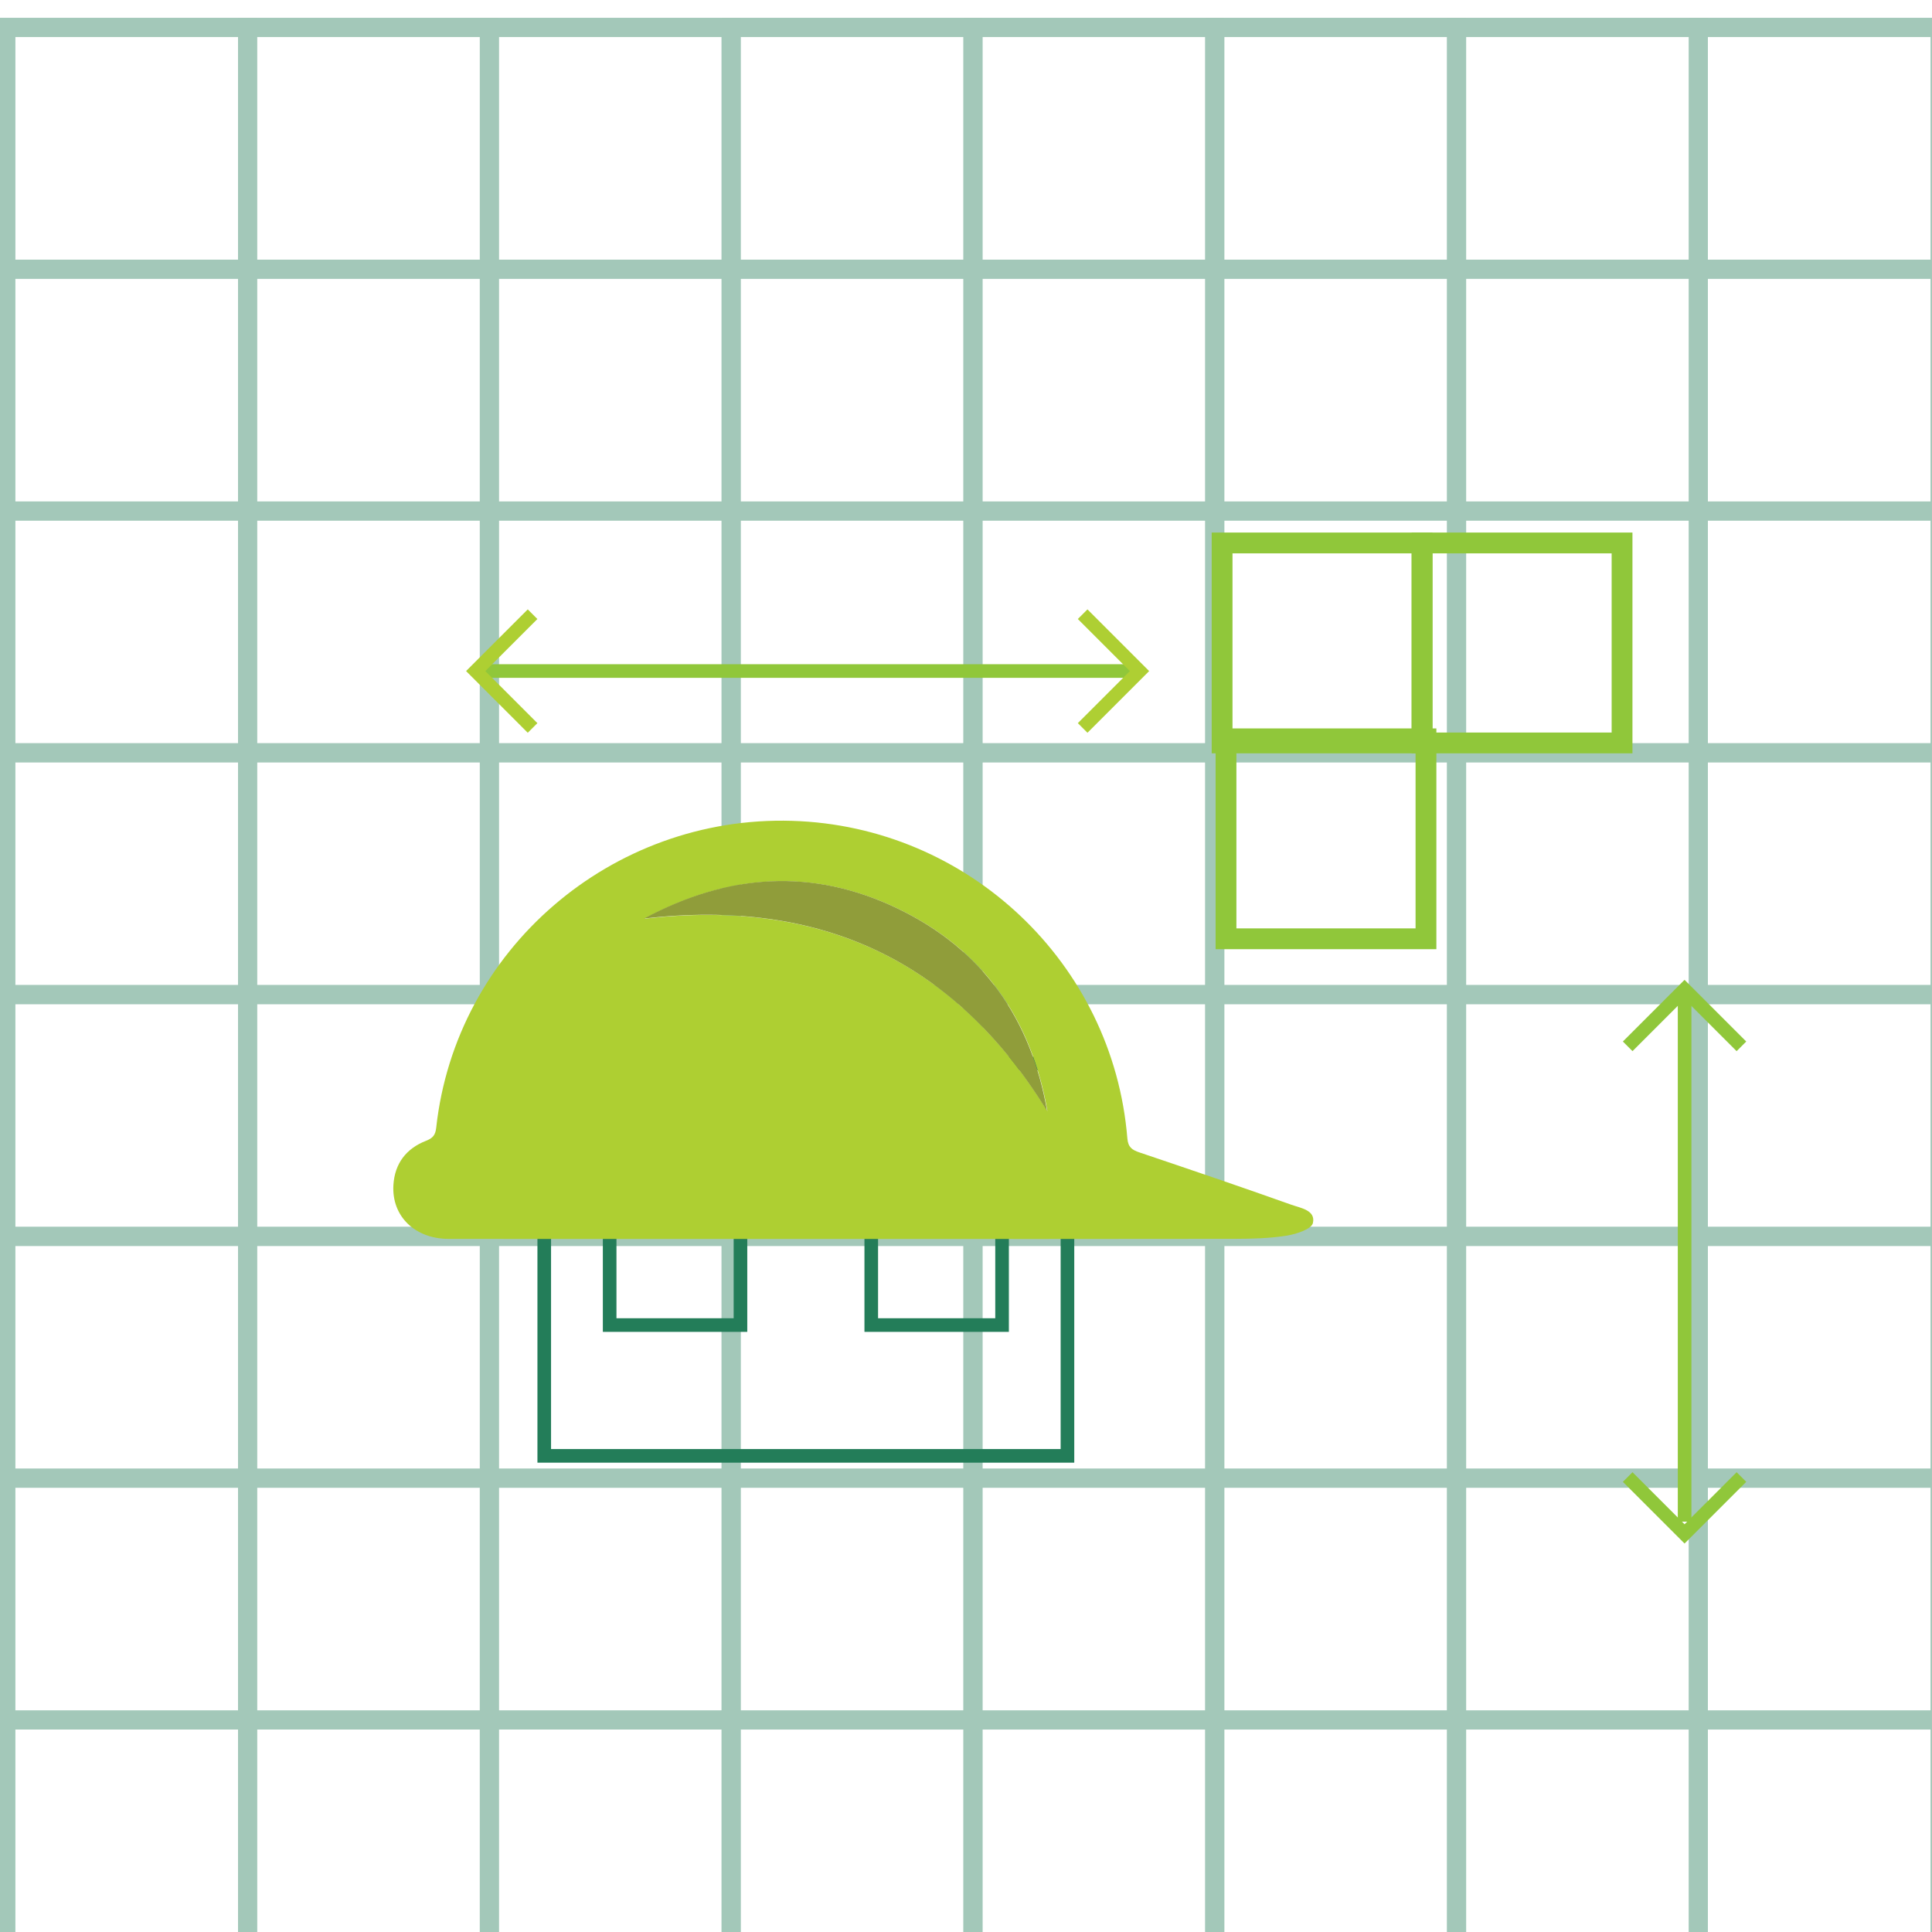 <?xml version="1.0" encoding="UTF-8" standalone="no"?>
<!-- Created with Inkscape (http://www.inkscape.org/) -->

<svg
   xmlns:dc="http://purl.org/dc/elements/1.1/"
   xmlns:cc="http://creativecommons.org/ns#"
   xmlns:rdf="http://www.w3.org/1999/02/22-rdf-syntax-ns#"
   xmlns:svg="http://www.w3.org/2000/svg"
   xmlns="http://www.w3.org/2000/svg"
   xmlns:sodipodi="http://sodipodi.sourceforge.net/DTD/sodipodi-0.dtd"
   xmlns:inkscape="http://www.inkscape.org/namespaces/inkscape"
   id="svg2"
   version="1.1"
   inkscape:version="0.91 r13725"
   xml:space="preserve"
   width="300"
   height="300"
   viewBox="0 0 300 300"
   sodipodi:docname="disenoIngeniría.svg"><defs
     id="defs6"><clipPath
       clipPathUnits="userSpaceOnUse"
       id="clipPath16"><path
         d="m 70.265,283.497 c 0,-115.092 93.299,-208.388 208.389,-208.388 l 0,0 c 115.089,0 208.389,93.296 208.389,208.388 l 0,0 c 0,115.09 -93.3,208.389 -208.389,208.39 l 0,0 c -115.09,0 -208.389,-93.3 -208.389,-208.39"
         id="path18"
         inkscape:connector-curvature="0" /></clipPath><clipPath
       clipPathUnits="userSpaceOnUse"
       id="clipPath24"><path
         d="m -12.362,482.162 613.911,0 0,-410.604 -613.911,0 0,410.604 z"
         id="path26"
         inkscape:connector-curvature="0" /></clipPath><clipPath
       clipPathUnits="userSpaceOnUse"
       id="clipPath278"><path
         d="m 0,566.93 566.93,0 L 566.93,0 0,0 0,566.93 Z"
         id="path280"
         inkscape:connector-curvature="0" /></clipPath><clipPath
       clipPathUnits="userSpaceOnUse"
       id="clipPath5626"><rect
         style="opacity:0.235;fill:#aecf32;fill-opacity:1;stroke:#90c73a;stroke-width:2.027;stroke-miterlimit:4;stroke-dasharray:none;stroke-opacity:1"
         id="rect5628"
         width="412.989"
         height="428.78"
         x="-15.669"
         y="-488.037"
         transform="scale(1,-1)" /></clipPath></defs><sodipodi:namedview
     pagecolor="#ffffff"
     bordercolor="#666666"
     borderopacity="1"
     objecttolerance="10"
     gridtolerance="10"
     guidetolerance="10"
     inkscape:pageopacity="0"
     inkscape:pageshadow="2"
     inkscape:window-width="1360"
     inkscape:window-height="704"
     id="namedview4"
     showgrid="false"
     inkscape:zoom="0.33302172"
     inkscape:cx="121.6176"
     inkscape:cy="525.8888"
     inkscape:window-x="0"
     inkscape:window-y="27"
     inkscape:window-maximized="1"
     inkscape:current-layer="g10" /><g
     id="g10"
     inkscape:groupmode="layer"
     inkscape:label="Iconos (1)"
     transform="matrix(1.25,0,0,-1.25,0,300)"><g
       id="g28"
       transform="matrix(0.591,0,0,0.591,6.835,-47.177)"
       clip-path="url(#clipPath5626)"><g
         style="opacity:0.42"
         id="g30"
         clip-path="url(#clipPath24)"><g
           id="g32"
           transform="translate(599.549,73.558)"><path
             inkscape:connector-curvature="0"
             id="path34"
             style="fill:none;stroke:#237d59;stroke-width:4;stroke-linecap:butt;stroke-linejoin:miter;stroke-miterlimit:10;stroke-dasharray:none;stroke-opacity:1"
             d="m 0,0 -609.911,0 0,406.604 L 0,406.604 0,0 Z" /></g><path
           inkscape:connector-curvature="0"
           id="path36"
           style="fill:none;stroke:#237d59;stroke-width:4;stroke-linecap:butt;stroke-linejoin:miter;stroke-miterlimit:10;stroke-dasharray:none;stroke-opacity:1"
           d="m 40.468,429.336 -50.83,0 0,50.826 50.83,0 0,-50.826 z" /><path
           inkscape:connector-curvature="0"
           id="path38"
           style="fill:none;stroke:#237d59;stroke-width:4;stroke-linecap:butt;stroke-linejoin:miter;stroke-miterlimit:10;stroke-dasharray:none;stroke-opacity:1"
           d="m 40.468,378.51 -50.83,0 0,50.827 50.83,0 0,-50.827 z" /><path
           inkscape:connector-curvature="0"
           id="path40"
           style="fill:none;stroke:#237d59;stroke-width:4;stroke-linecap:butt;stroke-linejoin:miter;stroke-miterlimit:10;stroke-dasharray:none;stroke-opacity:1"
           d="m 40.468,327.687 -50.83,0 0,50.823 50.83,0 0,-50.823 z" /><path
           inkscape:connector-curvature="0"
           id="path42"
           style="fill:none;stroke:#237d59;stroke-width:4;stroke-linecap:butt;stroke-linejoin:miter;stroke-miterlimit:10;stroke-dasharray:none;stroke-opacity:1"
           d="m 40.468,276.861 -50.83,0 0,50.826 50.83,0 0,-50.826 z" /><path
           inkscape:connector-curvature="0"
           id="path44"
           style="fill:none;stroke:#237d59;stroke-width:4;stroke-linecap:butt;stroke-linejoin:miter;stroke-miterlimit:10;stroke-dasharray:none;stroke-opacity:1"
           d="m 40.468,226.034 -50.83,0 0,50.827 50.83,0 0,-50.827 z" /><path
           inkscape:connector-curvature="0"
           id="path46"
           style="fill:none;stroke:#237d59;stroke-width:4;stroke-linecap:butt;stroke-linejoin:miter;stroke-miterlimit:10;stroke-dasharray:none;stroke-opacity:1"
           d="m 40.468,175.209 -50.83,0 0,50.825 50.83,0 0,-50.825 z" /><path
           inkscape:connector-curvature="0"
           id="path48"
           style="fill:none;stroke:#237d59;stroke-width:4;stroke-linecap:butt;stroke-linejoin:miter;stroke-miterlimit:10;stroke-dasharray:none;stroke-opacity:1"
           d="m 40.468,124.383 -50.83,0 0,50.826 50.83,0 0,-50.826 z" /><path
           inkscape:connector-curvature="0"
           id="path50"
           style="fill:none;stroke:#237d59;stroke-width:4;stroke-linecap:butt;stroke-linejoin:miter;stroke-miterlimit:10;stroke-dasharray:none;stroke-opacity:1"
           d="m 40.468,73.558 -50.83,0 0,50.825 50.83,0 0,-50.825 z" /><path
           inkscape:connector-curvature="0"
           id="path52"
           style="fill:none;stroke:#237d59;stroke-width:4;stroke-linecap:butt;stroke-linejoin:miter;stroke-miterlimit:10;stroke-dasharray:none;stroke-opacity:1"
           d="m 91.293,429.336 -50.825,0 0,50.826 50.825,0 0,-50.826 z" /><path
           inkscape:connector-curvature="0"
           id="path54"
           style="fill:none;stroke:#237d59;stroke-width:4;stroke-linecap:butt;stroke-linejoin:miter;stroke-miterlimit:10;stroke-dasharray:none;stroke-opacity:1"
           d="m 142.116,429.336 -50.823,0 0,50.826 50.823,0 0,-50.826 z" /><path
           inkscape:connector-curvature="0"
           id="path56"
           style="fill:none;stroke:#237d59;stroke-width:4;stroke-linecap:butt;stroke-linejoin:miter;stroke-miterlimit:10;stroke-dasharray:none;stroke-opacity:1"
           d="m 192.942,429.336 -50.826,0 0,50.826 50.826,0 0,-50.826 z" /><path
           inkscape:connector-curvature="0"
           id="path58"
           style="fill:none;stroke:#237d59;stroke-width:4;stroke-linecap:butt;stroke-linejoin:miter;stroke-miterlimit:10;stroke-dasharray:none;stroke-opacity:1"
           d="m 243.767,429.336 -50.824,0 0,50.826 50.824,0 0,-50.826 z" /><path
           inkscape:connector-curvature="0"
           id="path60"
           style="fill:none;stroke:#237d59;stroke-width:4;stroke-linecap:butt;stroke-linejoin:miter;stroke-miterlimit:10;stroke-dasharray:none;stroke-opacity:1"
           d="m 294.596,429.336 -50.829,0 0,50.826 50.829,0 0,-50.826 z" /><g
           id="g62"
           transform="translate(345.419,480.162)"><path
             inkscape:connector-curvature="0"
             id="path64"
             style="fill:none;stroke:#237d59;stroke-width:4;stroke-linecap:butt;stroke-linejoin:miter;stroke-miterlimit:10;stroke-dasharray:none;stroke-opacity:1"
             d="m 0,0 0,-50.825 -50.823,0 0,50.825 L 0,0 Z" /></g><path
           inkscape:connector-curvature="0"
           id="path66"
           style="fill:none;stroke:#237d59;stroke-width:4;stroke-linecap:butt;stroke-linejoin:miter;stroke-miterlimit:10;stroke-dasharray:none;stroke-opacity:1"
           d="m 396.247,429.336 -50.828,0 0,50.825 50.828,0 0,-50.825 z" /><path
           inkscape:connector-curvature="0"
           id="path68"
           style="fill:none;stroke:#237d59;stroke-width:4;stroke-linecap:butt;stroke-linejoin:miter;stroke-miterlimit:10;stroke-dasharray:none;stroke-opacity:1"
           d="m 447.074,429.336 -50.827,0 0,50.825 50.827,0 0,-50.825 z" /><path
           inkscape:connector-curvature="0"
           id="path70"
           style="fill:none;stroke:#237d59;stroke-width:4;stroke-linecap:butt;stroke-linejoin:miter;stroke-miterlimit:10;stroke-dasharray:none;stroke-opacity:1"
           d="m 497.896,429.336 -50.821,0 0,50.825 50.821,0 0,-50.825 z" /><path
           inkscape:connector-curvature="0"
           id="path72"
           style="fill:none;stroke:#237d59;stroke-width:4;stroke-linecap:butt;stroke-linejoin:miter;stroke-miterlimit:10;stroke-dasharray:none;stroke-opacity:1"
           d="m 548.729,429.336 -50.833,0 0,50.825 50.833,0 0,-50.825 z" /><path
           inkscape:connector-curvature="0"
           id="path74"
           style="fill:none;stroke:#237d59;stroke-width:4;stroke-linecap:butt;stroke-linejoin:miter;stroke-miterlimit:10;stroke-dasharray:none;stroke-opacity:1"
           d="m 599.549,429.336 -50.82,0 0,50.825 50.82,0 0,-50.825 z" /><path
           inkscape:connector-curvature="0"
           id="path76"
           style="fill:none;stroke:#237d59;stroke-width:4;stroke-linecap:butt;stroke-linejoin:miter;stroke-miterlimit:10;stroke-dasharray:none;stroke-opacity:1"
           d="m 91.293,378.51 -50.825,0 0,50.827 50.825,0 0,-50.827 z" /><g
           id="g78"
           transform="translate(142.116,429.336)"><path
             inkscape:connector-curvature="0"
             id="path80"
             style="fill:none;stroke:#237d59;stroke-width:4;stroke-linecap:butt;stroke-linejoin:miter;stroke-miterlimit:10;stroke-dasharray:none;stroke-opacity:1"
             d="m 0,0 0,-50.827 -50.823,0 0,50.827 L 0,0 Z" /></g><path
           inkscape:connector-curvature="0"
           id="path82"
           style="fill:none;stroke:#237d59;stroke-width:4;stroke-linecap:butt;stroke-linejoin:miter;stroke-miterlimit:10;stroke-dasharray:none;stroke-opacity:1"
           d="m 192.942,378.509 -50.826,0 0,50.827 50.826,0 0,-50.827 z" /><path
           inkscape:connector-curvature="0"
           id="path84"
           style="fill:none;stroke:#237d59;stroke-width:4;stroke-linecap:butt;stroke-linejoin:miter;stroke-miterlimit:10;stroke-dasharray:none;stroke-opacity:1"
           d="m 243.767,378.509 -50.824,0 0,50.827 50.824,0 0,-50.827 z" /><path
           inkscape:connector-curvature="0"
           id="path86"
           style="fill:none;stroke:#237d59;stroke-width:4;stroke-linecap:butt;stroke-linejoin:miter;stroke-miterlimit:10;stroke-dasharray:none;stroke-opacity:1"
           d="m 294.596,378.509 -50.829,0 0,50.827 50.829,0 0,-50.827 z" /><path
           inkscape:connector-curvature="0"
           id="path88"
           style="fill:none;stroke:#237d59;stroke-width:4;stroke-linecap:butt;stroke-linejoin:miter;stroke-miterlimit:10;stroke-dasharray:none;stroke-opacity:1"
           d="m 345.419,378.509 -50.823,0 0,50.827 50.823,0 0,-50.827 z" /><path
           inkscape:connector-curvature="0"
           id="path90"
           style="fill:none;stroke:#237d59;stroke-width:4;stroke-linecap:butt;stroke-linejoin:miter;stroke-miterlimit:10;stroke-dasharray:none;stroke-opacity:1"
           d="m 396.247,378.509 -50.828,0 0,50.827 50.828,0 0,-50.827 z" /><path
           inkscape:connector-curvature="0"
           id="path92"
           style="fill:none;stroke:#237d59;stroke-width:4;stroke-linecap:butt;stroke-linejoin:miter;stroke-miterlimit:10;stroke-dasharray:none;stroke-opacity:1"
           d="m 447.074,378.509 -50.827,0 0,50.827 50.827,0 0,-50.827 z" /><path
           inkscape:connector-curvature="0"
           id="path94"
           style="fill:none;stroke:#237d59;stroke-width:4;stroke-linecap:butt;stroke-linejoin:miter;stroke-miterlimit:10;stroke-dasharray:none;stroke-opacity:1"
           d="m 497.896,378.509 -50.821,0 0,50.827 50.821,0 0,-50.827 z" /><path
           inkscape:connector-curvature="0"
           id="path96"
           style="fill:none;stroke:#237d59;stroke-width:4;stroke-linecap:butt;stroke-linejoin:miter;stroke-miterlimit:10;stroke-dasharray:none;stroke-opacity:1"
           d="m 548.729,378.509 -50.833,0 0,50.827 50.833,0 0,-50.827 z" /><path
           inkscape:connector-curvature="0"
           id="path98"
           style="fill:none;stroke:#237d59;stroke-width:4;stroke-linecap:butt;stroke-linejoin:miter;stroke-miterlimit:10;stroke-dasharray:none;stroke-opacity:1"
           d="m 599.549,378.509 -50.82,0 0,50.827 50.82,0 0,-50.827 z" /><path
           inkscape:connector-curvature="0"
           id="path100"
           style="fill:none;stroke:#237d59;stroke-width:4;stroke-linecap:butt;stroke-linejoin:miter;stroke-miterlimit:10;stroke-dasharray:none;stroke-opacity:1"
           d="m 91.293,327.687 -50.825,0 0,50.823 50.825,0 0,-50.823 z" /><g
           id="g102"
           transform="translate(142.116,378.509)"><path
             inkscape:connector-curvature="0"
             id="path104"
             style="fill:none;stroke:#237d59;stroke-width:4;stroke-linecap:butt;stroke-linejoin:miter;stroke-miterlimit:10;stroke-dasharray:none;stroke-opacity:1"
             d="m 0,0 0,-50.822 -50.823,0 0,50.822 L 0,0 Z" /></g><path
           inkscape:connector-curvature="0"
           id="path106"
           style="fill:none;stroke:#237d59;stroke-width:4;stroke-linecap:butt;stroke-linejoin:miter;stroke-miterlimit:10;stroke-dasharray:none;stroke-opacity:1"
           d="m 192.942,327.687 -50.826,0 0,50.822 50.826,0 0,-50.822 z" /><path
           inkscape:connector-curvature="0"
           id="path108"
           style="fill:none;stroke:#237d59;stroke-width:4;stroke-linecap:butt;stroke-linejoin:miter;stroke-miterlimit:10;stroke-dasharray:none;stroke-opacity:1"
           d="m 243.767,327.687 -50.824,0 0,50.822 50.824,0 0,-50.822 z" /><path
           inkscape:connector-curvature="0"
           id="path110"
           style="fill:none;stroke:#237d59;stroke-width:4;stroke-linecap:butt;stroke-linejoin:miter;stroke-miterlimit:10;stroke-dasharray:none;stroke-opacity:1"
           d="m 294.596,327.687 -50.829,0 0,50.822 50.829,0 0,-50.822 z" /><path
           inkscape:connector-curvature="0"
           id="path112"
           style="fill:none;stroke:#237d59;stroke-width:4;stroke-linecap:butt;stroke-linejoin:miter;stroke-miterlimit:10;stroke-dasharray:none;stroke-opacity:1"
           d="m 345.419,327.687 -50.823,0 0,50.822 50.823,0 0,-50.822 z" /><path
           inkscape:connector-curvature="0"
           id="path114"
           style="fill:none;stroke:#237d59;stroke-width:4;stroke-linecap:butt;stroke-linejoin:miter;stroke-miterlimit:10;stroke-dasharray:none;stroke-opacity:1"
           d="m 396.247,327.687 -50.828,0 0,50.822 50.828,0 0,-50.822 z" /><path
           inkscape:connector-curvature="0"
           id="path116"
           style="fill:none;stroke:#237d59;stroke-width:4;stroke-linecap:butt;stroke-linejoin:miter;stroke-miterlimit:10;stroke-dasharray:none;stroke-opacity:1"
           d="m 447.074,327.687 -50.827,0 0,50.822 50.827,0 0,-50.822 z" /><path
           inkscape:connector-curvature="0"
           id="path118"
           style="fill:none;stroke:#237d59;stroke-width:4;stroke-linecap:butt;stroke-linejoin:miter;stroke-miterlimit:10;stroke-dasharray:none;stroke-opacity:1"
           d="m 497.896,327.687 -50.821,0 0,50.822 50.821,0 0,-50.822 z" /><path
           inkscape:connector-curvature="0"
           id="path120"
           style="fill:none;stroke:#237d59;stroke-width:4;stroke-linecap:butt;stroke-linejoin:miter;stroke-miterlimit:10;stroke-dasharray:none;stroke-opacity:1"
           d="m 548.729,327.687 -50.833,0 0,50.822 50.833,0 0,-50.822 z" /><path
           inkscape:connector-curvature="0"
           id="path122"
           style="fill:none;stroke:#237d59;stroke-width:4;stroke-linecap:butt;stroke-linejoin:miter;stroke-miterlimit:10;stroke-dasharray:none;stroke-opacity:1"
           d="m 599.549,327.687 -50.82,0 0,50.822 50.82,0 0,-50.822 z" /><path
           inkscape:connector-curvature="0"
           id="path124"
           style="fill:none;stroke:#237d59;stroke-width:4;stroke-linecap:butt;stroke-linejoin:miter;stroke-miterlimit:10;stroke-dasharray:none;stroke-opacity:1"
           d="m 91.293,276.861 -50.825,0 0,50.826 50.825,0 0,-50.826 z" /><path
           inkscape:connector-curvature="0"
           id="path126"
           style="fill:none;stroke:#237d59;stroke-width:4;stroke-linecap:butt;stroke-linejoin:miter;stroke-miterlimit:10;stroke-dasharray:none;stroke-opacity:1"
           d="m 142.116,276.861 -50.823,0 0,50.826 50.823,0 0,-50.826 z" /><path
           inkscape:connector-curvature="0"
           id="path128"
           style="fill:none;stroke:#237d59;stroke-width:4;stroke-linecap:butt;stroke-linejoin:miter;stroke-miterlimit:10;stroke-dasharray:none;stroke-opacity:1"
           d="m 192.942,276.861 -50.826,0 0,50.826 50.826,0 0,-50.826 z" /><path
           inkscape:connector-curvature="0"
           id="path130"
           style="fill:none;stroke:#237d59;stroke-width:4;stroke-linecap:butt;stroke-linejoin:miter;stroke-miterlimit:10;stroke-dasharray:none;stroke-opacity:1"
           d="m 243.767,276.861 -50.824,0 0,50.826 50.824,0 0,-50.826 z" /><path
           inkscape:connector-curvature="0"
           id="path132"
           style="fill:none;stroke:#237d59;stroke-width:4;stroke-linecap:butt;stroke-linejoin:miter;stroke-miterlimit:10;stroke-dasharray:none;stroke-opacity:1"
           d="m 294.596,276.861 -50.829,0 0,50.826 50.829,0 0,-50.826 z" /><path
           inkscape:connector-curvature="0"
           id="path134"
           style="fill:none;stroke:#237d59;stroke-width:4;stroke-linecap:butt;stroke-linejoin:miter;stroke-miterlimit:10;stroke-dasharray:none;stroke-opacity:1"
           d="m 345.419,276.861 -50.823,0 0,50.826 50.823,0 0,-50.826 z" /><path
           inkscape:connector-curvature="0"
           id="path136"
           style="fill:none;stroke:#237d59;stroke-width:4;stroke-linecap:butt;stroke-linejoin:miter;stroke-miterlimit:10;stroke-dasharray:none;stroke-opacity:1"
           d="m 396.247,276.861 -50.828,0 0,50.826 50.828,0 0,-50.826 z" /><path
           inkscape:connector-curvature="0"
           id="path138"
           style="fill:none;stroke:#237d59;stroke-width:4;stroke-linecap:butt;stroke-linejoin:miter;stroke-miterlimit:10;stroke-dasharray:none;stroke-opacity:1"
           d="m 447.074,276.861 -50.827,0 0,50.826 50.827,0 0,-50.826 z" /><path
           inkscape:connector-curvature="0"
           id="path140"
           style="fill:none;stroke:#237d59;stroke-width:4;stroke-linecap:butt;stroke-linejoin:miter;stroke-miterlimit:10;stroke-dasharray:none;stroke-opacity:1"
           d="m 497.896,276.861 -50.821,0 0,50.826 50.821,0 0,-50.826 z" /><path
           inkscape:connector-curvature="0"
           id="path142"
           style="fill:none;stroke:#237d59;stroke-width:4;stroke-linecap:butt;stroke-linejoin:miter;stroke-miterlimit:10;stroke-dasharray:none;stroke-opacity:1"
           d="m 548.729,276.861 -50.833,0 0,50.826 50.833,0 0,-50.826 z" /><path
           inkscape:connector-curvature="0"
           id="path144"
           style="fill:none;stroke:#237d59;stroke-width:4;stroke-linecap:butt;stroke-linejoin:miter;stroke-miterlimit:10;stroke-dasharray:none;stroke-opacity:1"
           d="m 599.549,276.861 -50.82,0 0,50.826 50.82,0 0,-50.826 z" /><path
           inkscape:connector-curvature="0"
           id="path146"
           style="fill:none;stroke:#237d59;stroke-width:4;stroke-linecap:butt;stroke-linejoin:miter;stroke-miterlimit:10;stroke-dasharray:none;stroke-opacity:1"
           d="m 91.293,226.034 -50.825,0 0,50.827 50.825,0 0,-50.827 z" /><path
           inkscape:connector-curvature="0"
           id="path148"
           style="fill:none;stroke:#237d59;stroke-width:4;stroke-linecap:butt;stroke-linejoin:miter;stroke-miterlimit:10;stroke-dasharray:none;stroke-opacity:1"
           d="m 142.116,226.034 -50.823,0 0,50.827 50.823,0 0,-50.827 z" /><path
           inkscape:connector-curvature="0"
           id="path150"
           style="fill:none;stroke:#237d59;stroke-width:4;stroke-linecap:butt;stroke-linejoin:miter;stroke-miterlimit:10;stroke-dasharray:none;stroke-opacity:1"
           d="m 192.942,226.034 -50.826,0 0,50.827 50.826,0 0,-50.827 z" /><path
           inkscape:connector-curvature="0"
           id="path152"
           style="fill:none;stroke:#237d59;stroke-width:4;stroke-linecap:butt;stroke-linejoin:miter;stroke-miterlimit:10;stroke-dasharray:none;stroke-opacity:1"
           d="m 243.767,226.034 -50.824,0 0,50.827 50.824,0 0,-50.827 z" /><path
           inkscape:connector-curvature="0"
           id="path154"
           style="fill:none;stroke:#237d59;stroke-width:4;stroke-linecap:butt;stroke-linejoin:miter;stroke-miterlimit:10;stroke-dasharray:none;stroke-opacity:1"
           d="m 294.596,226.034 -50.829,0 0,50.827 50.829,0 0,-50.827 z" /><path
           inkscape:connector-curvature="0"
           id="path156"
           style="fill:none;stroke:#237d59;stroke-width:4;stroke-linecap:butt;stroke-linejoin:miter;stroke-miterlimit:10;stroke-dasharray:none;stroke-opacity:1"
           d="m 345.419,226.034 -50.823,0 0,50.827 50.823,0 0,-50.827 z" /><path
           inkscape:connector-curvature="0"
           id="path158"
           style="fill:none;stroke:#237d59;stroke-width:4;stroke-linecap:butt;stroke-linejoin:miter;stroke-miterlimit:10;stroke-dasharray:none;stroke-opacity:1"
           d="m 396.247,226.034 -50.828,0 0,50.827 50.828,0 0,-50.827 z" /><path
           inkscape:connector-curvature="0"
           id="path160"
           style="fill:none;stroke:#237d59;stroke-width:4;stroke-linecap:butt;stroke-linejoin:miter;stroke-miterlimit:10;stroke-dasharray:none;stroke-opacity:1"
           d="m 447.074,226.034 -50.827,0 0,50.827 50.827,0 0,-50.827 z" /><path
           inkscape:connector-curvature="0"
           id="path162"
           style="fill:none;stroke:#237d59;stroke-width:4;stroke-linecap:butt;stroke-linejoin:miter;stroke-miterlimit:10;stroke-dasharray:none;stroke-opacity:1"
           d="m 497.896,226.034 -50.821,0 0,50.827 50.821,0 0,-50.827 z" /><path
           inkscape:connector-curvature="0"
           id="path164"
           style="fill:none;stroke:#237d59;stroke-width:4;stroke-linecap:butt;stroke-linejoin:miter;stroke-miterlimit:10;stroke-dasharray:none;stroke-opacity:1"
           d="m 548.729,226.034 -50.833,0 0,50.827 50.833,0 0,-50.827 z" /><path
           inkscape:connector-curvature="0"
           id="path166"
           style="fill:none;stroke:#237d59;stroke-width:4;stroke-linecap:butt;stroke-linejoin:miter;stroke-miterlimit:10;stroke-dasharray:none;stroke-opacity:1"
           d="m 599.549,226.034 -50.82,0 0,50.827 50.82,0 0,-50.827 z" /><path
           inkscape:connector-curvature="0"
           id="path168"
           style="fill:none;stroke:#237d59;stroke-width:4;stroke-linecap:butt;stroke-linejoin:miter;stroke-miterlimit:10;stroke-dasharray:none;stroke-opacity:1"
           d="m 91.293,175.209 -50.825,0 0,50.825 50.825,0 0,-50.825 z" /><path
           inkscape:connector-curvature="0"
           id="path170"
           style="fill:none;stroke:#237d59;stroke-width:4;stroke-linecap:butt;stroke-linejoin:miter;stroke-miterlimit:10;stroke-dasharray:none;stroke-opacity:1"
           d="m 142.116,175.209 -50.823,0 0,50.825 50.823,0 0,-50.825 z" /><path
           inkscape:connector-curvature="0"
           id="path172"
           style="fill:none;stroke:#237d59;stroke-width:4;stroke-linecap:butt;stroke-linejoin:miter;stroke-miterlimit:10;stroke-dasharray:none;stroke-opacity:1"
           d="m 192.942,175.209 -50.826,0 0,50.825 50.826,0 0,-50.825 z" /><path
           inkscape:connector-curvature="0"
           id="path174"
           style="fill:none;stroke:#237d59;stroke-width:4;stroke-linecap:butt;stroke-linejoin:miter;stroke-miterlimit:10;stroke-dasharray:none;stroke-opacity:1"
           d="m 243.767,175.209 -50.824,0 0,50.825 50.824,0 0,-50.825 z" /><path
           inkscape:connector-curvature="0"
           id="path176"
           style="fill:none;stroke:#237d59;stroke-width:4;stroke-linecap:butt;stroke-linejoin:miter;stroke-miterlimit:10;stroke-dasharray:none;stroke-opacity:1"
           d="m 294.596,175.209 -50.829,0 0,50.825 50.829,0 0,-50.825 z" /><path
           inkscape:connector-curvature="0"
           id="path178"
           style="fill:none;stroke:#237d59;stroke-width:4;stroke-linecap:butt;stroke-linejoin:miter;stroke-miterlimit:10;stroke-dasharray:none;stroke-opacity:1"
           d="m 345.419,175.209 -50.823,0 0,50.825 50.823,0 0,-50.825 z" /><path
           inkscape:connector-curvature="0"
           id="path180"
           style="fill:none;stroke:#237d59;stroke-width:4;stroke-linecap:butt;stroke-linejoin:miter;stroke-miterlimit:10;stroke-dasharray:none;stroke-opacity:1"
           d="m 396.247,175.209 -50.828,0 0,50.825 50.828,0 0,-50.825 z" /><path
           inkscape:connector-curvature="0"
           id="path182"
           style="fill:none;stroke:#237d59;stroke-width:4;stroke-linecap:butt;stroke-linejoin:miter;stroke-miterlimit:10;stroke-dasharray:none;stroke-opacity:1"
           d="m 447.074,175.209 -50.827,0 0,50.825 50.827,0 0,-50.825 z" /><path
           inkscape:connector-curvature="0"
           id="path184"
           style="fill:none;stroke:#237d59;stroke-width:4;stroke-linecap:butt;stroke-linejoin:miter;stroke-miterlimit:10;stroke-dasharray:none;stroke-opacity:1"
           d="m 497.896,175.209 -50.821,0 0,50.825 50.821,0 0,-50.825 z" /><path
           inkscape:connector-curvature="0"
           id="path186"
           style="fill:none;stroke:#237d59;stroke-width:4;stroke-linecap:butt;stroke-linejoin:miter;stroke-miterlimit:10;stroke-dasharray:none;stroke-opacity:1"
           d="m 548.729,175.209 -50.833,0 0,50.825 50.833,0 0,-50.825 z" /><path
           inkscape:connector-curvature="0"
           id="path188"
           style="fill:none;stroke:#237d59;stroke-width:4;stroke-linecap:butt;stroke-linejoin:miter;stroke-miterlimit:10;stroke-dasharray:none;stroke-opacity:1"
           d="m 599.549,175.209 -50.82,0 0,50.825 50.82,0 0,-50.825 z" /><path
           inkscape:connector-curvature="0"
           id="path190"
           style="fill:none;stroke:#237d59;stroke-width:4;stroke-linecap:butt;stroke-linejoin:miter;stroke-miterlimit:10;stroke-dasharray:none;stroke-opacity:1"
           d="m 91.293,124.383 -50.825,0 0,50.826 50.825,0 0,-50.826 z" /><g
           id="g192"
           transform="translate(142.116,175.209)"><path
             inkscape:connector-curvature="0"
             id="path194"
             style="fill:none;stroke:#237d59;stroke-width:4;stroke-linecap:butt;stroke-linejoin:miter;stroke-miterlimit:10;stroke-dasharray:none;stroke-opacity:1"
             d="m 0,0 0,-50.827 -50.823,10e-4 0,50.826 L 0,0 Z" /></g><path
           inkscape:connector-curvature="0"
           id="path196"
           style="fill:none;stroke:#237d59;stroke-width:4;stroke-linecap:butt;stroke-linejoin:miter;stroke-miterlimit:10;stroke-dasharray:none;stroke-opacity:1"
           d="m 192.942,124.382 -50.826,0 0,50.827 50.826,0 0,-50.827 z" /><path
           inkscape:connector-curvature="0"
           id="path198"
           style="fill:none;stroke:#237d59;stroke-width:4;stroke-linecap:butt;stroke-linejoin:miter;stroke-miterlimit:10;stroke-dasharray:none;stroke-opacity:1"
           d="m 243.767,124.382 -50.824,0 0,50.827 50.824,0 0,-50.827 z" /><path
           inkscape:connector-curvature="0"
           id="path200"
           style="fill:none;stroke:#237d59;stroke-width:4;stroke-linecap:butt;stroke-linejoin:miter;stroke-miterlimit:10;stroke-dasharray:none;stroke-opacity:1"
           d="m 294.596,124.382 -50.829,0 0,50.827 50.829,0 0,-50.827 z" /><path
           inkscape:connector-curvature="0"
           id="path202"
           style="fill:none;stroke:#237d59;stroke-width:4;stroke-linecap:butt;stroke-linejoin:miter;stroke-miterlimit:10;stroke-dasharray:none;stroke-opacity:1"
           d="m 345.419,124.382 -50.823,0 0,50.827 50.823,0 0,-50.827 z" /><path
           inkscape:connector-curvature="0"
           id="path204"
           style="fill:none;stroke:#237d59;stroke-width:4;stroke-linecap:butt;stroke-linejoin:miter;stroke-miterlimit:10;stroke-dasharray:none;stroke-opacity:1"
           d="m 396.247,124.382 -50.828,0 0,50.827 50.828,0 0,-50.827 z" /><path
           inkscape:connector-curvature="0"
           id="path206"
           style="fill:none;stroke:#237d59;stroke-width:4;stroke-linecap:butt;stroke-linejoin:miter;stroke-miterlimit:10;stroke-dasharray:none;stroke-opacity:1"
           d="m 447.074,124.382 -50.827,0 0,50.827 50.827,0 0,-50.827 z" /><path
           inkscape:connector-curvature="0"
           id="path208"
           style="fill:none;stroke:#237d59;stroke-width:4;stroke-linecap:butt;stroke-linejoin:miter;stroke-miterlimit:10;stroke-dasharray:none;stroke-opacity:1"
           d="m 497.896,124.382 -50.821,0 0,50.827 50.821,0 0,-50.827 z" /><path
           inkscape:connector-curvature="0"
           id="path210"
           style="fill:none;stroke:#237d59;stroke-width:4;stroke-linecap:butt;stroke-linejoin:miter;stroke-miterlimit:10;stroke-dasharray:none;stroke-opacity:1"
           d="m 548.729,124.382 -50.833,0 0,50.827 50.833,0 0,-50.827 z" /><path
           inkscape:connector-curvature="0"
           id="path212"
           style="fill:none;stroke:#237d59;stroke-width:4;stroke-linecap:butt;stroke-linejoin:miter;stroke-miterlimit:10;stroke-dasharray:none;stroke-opacity:1"
           d="m 599.549,124.382 -50.82,0 0,50.827 50.82,0 0,-50.827 z" /><path
           inkscape:connector-curvature="0"
           id="path214"
           style="fill:none;stroke:#237d59;stroke-width:4;stroke-linecap:butt;stroke-linejoin:miter;stroke-miterlimit:10;stroke-dasharray:none;stroke-opacity:1"
           d="m 91.293,73.558 -50.825,0 0,50.825 50.825,0 0,-50.825 z" /><g
           id="g216"
           transform="translate(142.116,124.382)"><path
             inkscape:connector-curvature="0"
             id="path218"
             style="fill:none;stroke:#237d59;stroke-width:4;stroke-linecap:butt;stroke-linejoin:miter;stroke-miterlimit:10;stroke-dasharray:none;stroke-opacity:1"
             d="m 0,0 0,-50.824 -50.823,0 0,50.825 L 0,0 Z" /></g><path
           inkscape:connector-curvature="0"
           id="path220"
           style="fill:none;stroke:#237d59;stroke-width:4;stroke-linecap:butt;stroke-linejoin:miter;stroke-miterlimit:10;stroke-dasharray:none;stroke-opacity:1"
           d="m 192.942,73.558 -50.826,0 0,50.824 50.826,0 0,-50.824 z" /><path
           inkscape:connector-curvature="0"
           id="path222"
           style="fill:none;stroke:#237d59;stroke-width:4;stroke-linecap:butt;stroke-linejoin:miter;stroke-miterlimit:10;stroke-dasharray:none;stroke-opacity:1"
           d="m 243.767,73.558 -50.824,0 0,50.824 50.824,0 0,-50.824 z" /><path
           inkscape:connector-curvature="0"
           id="path224"
           style="fill:none;stroke:#237d59;stroke-width:4;stroke-linecap:butt;stroke-linejoin:miter;stroke-miterlimit:10;stroke-dasharray:none;stroke-opacity:1"
           d="m 294.596,73.558 -50.829,0 0,50.824 50.829,0 0,-50.824 z" /><path
           inkscape:connector-curvature="0"
           id="path226"
           style="fill:none;stroke:#237d59;stroke-width:4;stroke-linecap:butt;stroke-linejoin:miter;stroke-miterlimit:10;stroke-dasharray:none;stroke-opacity:1"
           d="m 345.419,73.558 -50.823,0 0,50.824 50.823,0 0,-50.824 z" /><path
           inkscape:connector-curvature="0"
           id="path228"
           style="fill:none;stroke:#237d59;stroke-width:4;stroke-linecap:butt;stroke-linejoin:miter;stroke-miterlimit:10;stroke-dasharray:none;stroke-opacity:1"
           d="m 396.247,73.558 -50.828,0 0,50.824 50.828,0 0,-50.824 z" /><path
           inkscape:connector-curvature="0"
           id="path230"
           style="fill:none;stroke:#237d59;stroke-width:4;stroke-linecap:butt;stroke-linejoin:miter;stroke-miterlimit:10;stroke-dasharray:none;stroke-opacity:1"
           d="m 447.074,73.558 -50.827,0 0,50.824 50.827,0 0,-50.824 z" /><path
           inkscape:connector-curvature="0"
           id="path232"
           style="fill:none;stroke:#237d59;stroke-width:4;stroke-linecap:butt;stroke-linejoin:miter;stroke-miterlimit:10;stroke-dasharray:none;stroke-opacity:1"
           d="m 497.896,73.558 -50.821,0 0,50.824 50.821,0 0,-50.824 z" /><path
           inkscape:connector-curvature="0"
           id="path234"
           style="fill:none;stroke:#237d59;stroke-width:4;stroke-linecap:butt;stroke-linejoin:miter;stroke-miterlimit:10;stroke-dasharray:none;stroke-opacity:1"
           d="m 548.729,73.558 -50.833,0 0,50.824 50.833,0 0,-50.824 z" /><path
           inkscape:connector-curvature="0"
           id="path236"
           style="fill:none;stroke:#237d59;stroke-width:4;stroke-linecap:butt;stroke-linejoin:miter;stroke-miterlimit:10;stroke-dasharray:none;stroke-opacity:1"
           d="m 599.549,73.558 -50.82,0 0,50.824 50.82,0 0,-50.824 z" /></g></g><g
       id="g22"
       transform="matrix(0.423,0,0,0.423,-0.272,-2.818)" /><path
       d="m 132.603,59.148 -64.995,0 0,48.747 64.995,0 0,-48.747 z"
       style="fill:none;stroke:#237d59;stroke-width:1.691;stroke-linecap:butt;stroke-linejoin:miter;stroke-miterlimit:10;stroke-dasharray:none;stroke-opacity:1"
       id="path238"
       inkscape:connector-curvature="0" /><g
       id="g240"
       transform="matrix(0.423,0,0,0.423,59.483,156.643)"
       style="fill:#aecf32;fill-opacity:1;stroke:#90c73a;stroke-opacity:1"><path
         d="M 0,0 192.224,0"
         style="fill:#aecf32;fill-opacity:1;stroke:#90c73a;stroke-width:4;stroke-linecap:butt;stroke-linejoin:miter;stroke-miterlimit:10;stroke-dasharray:none;stroke-opacity:1"
         id="path242"
         inkscape:connector-curvature="0" /></g><g
       id="g244"
       transform="matrix(0.423,0,0,0.423,209.268,116.022)"
       style="fill:#aecf32;fill-opacity:1;stroke:#90c73a;stroke-opacity:1"><path
         d="M 0,0 0,-153.779"
         style="fill:#aecf32;fill-opacity:1;stroke:#90c73a;stroke-width:4;stroke-linecap:butt;stroke-linejoin:miter;stroke-miterlimit:10;stroke-dasharray:none;stroke-opacity:1"
         id="path246"
         inkscape:connector-curvature="0" /></g><g
       id="g248"
       transform="matrix(0.423,0,0,0.423,134.491,163.702)"
       style="stroke:#aecf33;stroke-opacity:1"><path
         d="M 0,0 16.702,-16.702 0,-33.405"
         style="fill:none;stroke:#aecf33;stroke-width:4;stroke-linecap:butt;stroke-linejoin:miter;stroke-miterlimit:10;stroke-dasharray:none;stroke-opacity:1"
         id="path250"
         inkscape:connector-curvature="0" /></g><g
       id="g252"
       transform="matrix(0.423,0,0,0.423,66.159,163.702)"
       style="stroke:#aecf32;stroke-opacity:1"><path
         d="M 0,0 -16.702,-16.702 0,-33.406"
         style="fill:none;stroke:#aecf32;stroke-width:4;stroke-linecap:butt;stroke-linejoin:miter;stroke-miterlimit:10;stroke-dasharray:none;stroke-opacity:1"
         id="path254"
         inkscape:connector-curvature="0" /></g><g
       id="g256"
       transform="matrix(0.423,0,0,0.423,216.327,110.021)"
       style="stroke:#90c73a;stroke-opacity:1"><path
         d="M 0,0 -16.702,16.702 -33.405,0"
         style="fill:none;stroke:#90c73a;stroke-width:4;stroke-linecap:butt;stroke-linejoin:miter;stroke-miterlimit:10;stroke-dasharray:none;stroke-opacity:1"
         id="path258"
         inkscape:connector-curvature="0" /></g><g
       id="g260"
       transform="matrix(0.423,0,0,0.423,216.327,56.519)"
       style="stroke:#90c73a;stroke-opacity:1"><path
         d="M 0,0 -16.702,-16.702 -33.405,0"
         style="fill:none;stroke:#90c73a;stroke-width:4;stroke-linecap:butt;stroke-linejoin:miter;stroke-miterlimit:10;stroke-dasharray:none;stroke-opacity:1"
         id="path262"
         inkscape:connector-curvature="0" /></g><path
       d="m 91.983,75.397 -16.25,0 0,16.249 16.25,0 0,-16.249 z"
       style="fill:none;stroke:#237d59;stroke-width:1.691;stroke-linecap:butt;stroke-linejoin:miter;stroke-miterlimit:10;stroke-dasharray:none;stroke-opacity:1"
       id="path264"
       inkscape:connector-curvature="0" /><path
       d="m 124.48,75.397 -16.249,0 0,16.249 16.249,0 0,-16.249 z"
       style="fill:none;stroke:#237d59;stroke-width:1.691;stroke-linecap:butt;stroke-linejoin:miter;stroke-miterlimit:10;stroke-dasharray:none;stroke-opacity:1"
       id="path266"
       inkscape:connector-curvature="0" /><g
       id="g5630"
       transform="matrix(0.423,0,0,0.423,-29.717,-6.88)"><path
         inkscape:connector-curvature="0"
         id="path268"
         style="fill:none;stroke:#90c73a;stroke-width:6.11;stroke-linecap:butt;stroke-linejoin:miter;stroke-miterlimit:10;stroke-dasharray:none;stroke-opacity:1"
         d="m 487.874,365.46 -58.725,0 0,58.73 58.725,0 0,-58.73 z" /><path
         inkscape:connector-curvature="0"
         id="path270"
         style="fill:none;stroke:#90c73a;stroke-width:6.11;stroke-linecap:butt;stroke-linejoin:miter;stroke-miterlimit:10;stroke-dasharray:none;stroke-opacity:1"
         d="m 546.605,365.46 -58.731,0 0,58.73 58.731,0 0,-58.73 z" /><path
         inkscape:connector-curvature="0"
         id="path272"
         style="fill:none;stroke:#90c73a;stroke-width:6.11;stroke-linecap:butt;stroke-linejoin:miter;stroke-miterlimit:10;stroke-dasharray:none;stroke-opacity:1"
         d="m 489.021,307.944 -58.725,0 0,58.726 58.725,0 0,-58.726 z" /></g><g
       id="g282"
       transform="matrix(0.423,0,0,0.423,80.042,125.877)"
       style="fill:#aecf32;fill-opacity:1"><path
         d="M 0,0 C 24.865,13.343 49.658,14.866 74.516,2.918 99.405,-9.047 113.657,-29.432 118.369,-56.521 91.274,-12.439 51.965,6.004 0,0 m 189.986,-83.998 c -14.792,5.272 -29.665,10.32 -44.546,15.341 -2.169,0.73 -3.378,1.503 -3.59,4.145 -4.2,51.47 -46.764,91.707 -98.496,93.248 -53.035,1.579 -98.757,-37.824 -104.474,-90.121 -0.233,-2.134 -0.978,-3.056 -2.975,-3.836 -5.837,-2.273 -9.212,-6.679 -9.596,-12.997 -0.553,-9.159 6.305,-15.815 16.278,-15.823 39.521,-0.032 79.048,-0.014 118.569,-0.014 37.441,0 74.885,-0.032 112.324,0.035 5.061,0.011 10.177,0.145 15.158,0.936 2.814,0.448 7.282,1.909 7.698,3.69 0.893,3.798 -3.643,4.433 -6.35,5.396"
         style="fill:#aecf32;fill-opacity:1;fill-rule:evenodd;stroke:none"
         id="path284"
         inkscape:connector-curvature="0" /></g><g
       id="g286"
       transform="matrix(0.423,0,0,0.423,130.072,101.988)"
       style="fill:#909d3a;fill-opacity:1"><path
         d="m 0,0 c -27.095,44.081 -66.404,62.524 -118.369,56.521 24.865,13.342 49.658,14.866 74.515,2.917 C -18.964,47.474 -4.712,27.089 0,0"
         style="fill:#909d3a;fill-opacity:1;fill-rule:evenodd;stroke:none"
         id="path288"
         inkscape:connector-curvature="0" /></g></g></svg>